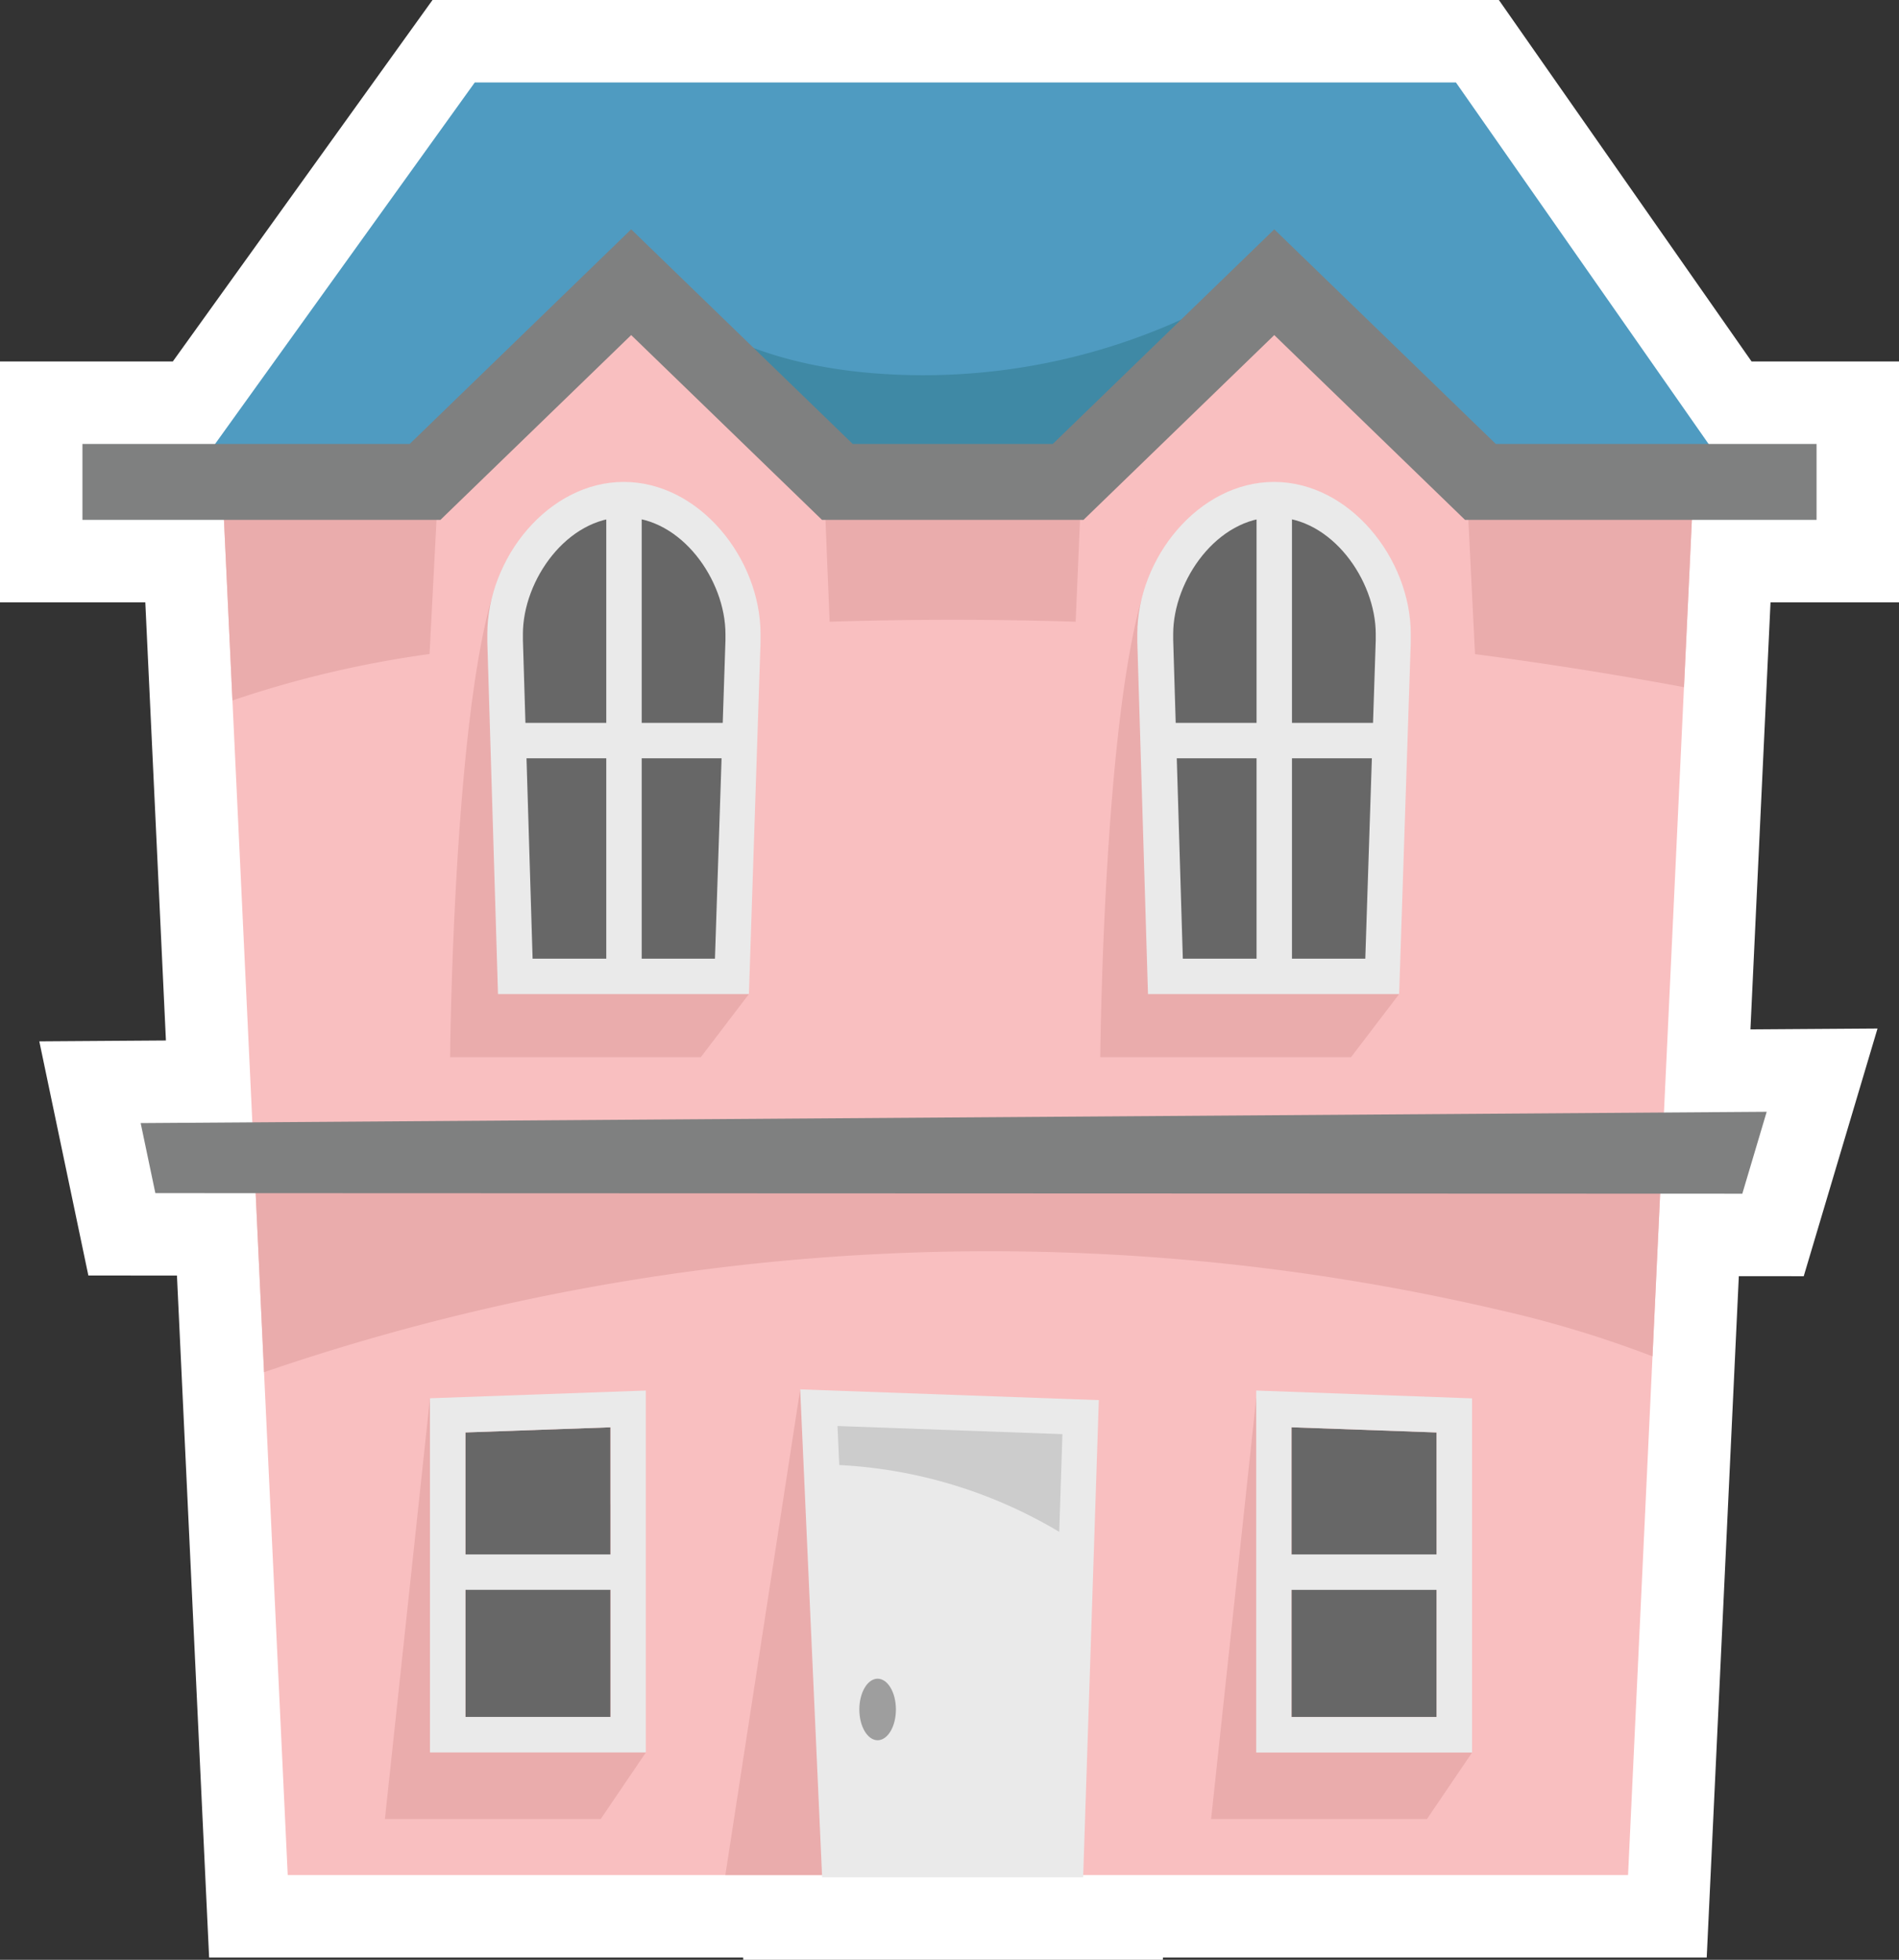 <svg xmlns="http://www.w3.org/2000/svg" viewBox="0 0 327.1 337.53" id="adorable-and-simple-house"><rect x="0" y="0" width="327.1" height="337.53" fill="#333333" stroke="none"/><g><g><polygon fill="#fff" points="128.03 337.53 128.01 337.14 36.02 337.14 30.48 219.69 15.22 219.68 6.77 179.35 28.58 179.2 25.03 103.74 0 103.74 0 62.25 29.77 62.25 74.5 0 258.18 0 301.7 62.25 327.1 62.25 327.1 103.74 304.97 103.74 301.51 177.29 323.4 177.14 310.69 219.8 299.51 219.79 293.98 337.14 200.32 337.14 200.3 337.53 128.03 337.53"></polygon><polygon fill="#fff" points="291.42 89.54 312.9 89.54 312.9 76.46 294.3 76.46 250.78 14.2 81.78 14.2 37.05 76.46 14.2 76.46 14.2 89.54 38.58 89.54 40.04 120.69 43.46 193.3 24.23 193.43 26.76 205.49 44.03 205.49 45.48 236.33 49.56 322.94 124.94 322.94 141.59 322.94 141.61 323.33 186.57 323.33 186.59 322.94 280.43 322.94 284.64 233.59 285.96 205.59 300.11 205.59 304.31 191.48 286.62 191.6 290.07 118.35 291.42 89.54"></polygon><polygon fill="#4f9bc1" points="32.35 83 81.78 14.2 250.78 14.2 298.87 83 165 123.08 32.35 83"></polygon><path fill="#3f89a5" d="M115.43,51.7c9.36,7.9,21.75,11.36,33.94,12.49A107.89,107.89,0,0,0,216.57,48C206.78,62.45,195,75.43,180.94,85.77c-12.25-1.34-24.24-2.29-36.49-3.63C130.65,80.63,123.31,63.14,115.43,51.7Z"></path><polygon fill="#f9bfc0" points="291.73 83 290.06 118.35 286.32 197.85 284.64 233.59 280.43 322.94 49.56 322.94 45.48 236.33 43.68 197.85 40.04 120.69 38.27 83 291.73 83"></polygon><polygon fill="#f9bfc0" points="73.22 83 108.72 48.6 144.23 83 109.22 105.05 73.22 83"></polygon><polygon fill="#f9bfc0" points="183.98 83 219.49 48.6 255 83 219.99 105.05 183.98 83"></polygon><path fill="#eaacac" d="M122.75 120.06c0-13-18.45-26.87-31.45-26.87s-13.77 88.89-13.77 88.89h43.18L129 171.21l-6.3-49.72C122.73 121 122.75 120.54 122.75 120.06zM234.74 120.06c0-13-18.44-26.87-31.45-26.87s-13.77 88.89-13.77 88.89h43.19L241 171.21l-6.3-49.72C234.72 121 234.74 120.54 234.74 120.06zM75.65 80.64l-1.66 32a182.59 182.59 0 00-33.95 8L38.27 83zM186.41 80.64l-1.13 26.44q-21.18-.66-42.38 0l-1-24.61zM291.73 83l-1.66 35.35q-17.94-3.33-36-5.69l-1.4-28.17z"></path><polygon fill="#7f8080" points="312.9 89.54 252.35 89.54 219.49 57.71 186.63 89.54 141.59 89.54 108.72 57.71 75.86 89.54 14.2 89.54 14.2 76.46 70.57 76.46 108.72 39.5 146.88 76.46 181.34 76.46 219.49 39.5 257.65 76.46 312.9 76.46 312.9 89.54"></polygon><polygon fill="#eaacac" points="103.47 247.26 111.24 301.84 103.47 313.29 66.3 313.29 74.06 240.82 103.47 247.26"></polygon><polygon fill="#eaacac" points="245.79 247.26 253.56 301.84 245.79 313.29 208.61 313.29 216.38 240.82 245.79 247.26"></polygon><polygon fill="#676767" points="222.48 245.82 222.48 295.73 247.45 295.73 247.45 246.71 222.48 245.82"></polygon><path fill="#eaeaea" d="M216.38,239.49v62.35h37.18v-61Zm31.07,28.23h-25v-21.9l25,.89Zm-25,7.1v-1h25v21.9h-25Z"></path><path fill="#eaacac" d="M286.32,197.85l-1.68,35.75a191.78,191.78,0,0,0-26.48-8A385.59,385.59,0,0,0,45.48,236.33l-1.8-38.48Z"></path><polygon fill="#7f8080" points="300.11 205.59 26.76 205.49 24.23 193.43 304.31 191.48 300.11 205.59"></polygon><polygon fill="#eaacac" points="167.39 301.83 160.11 322.94 124.94 322.94 137.83 239.29 167.39 301.83"></polygon><polygon fill="#eaeaea" points="137.83 239.29 141.61 323.33 186.57 323.33 189.27 241.14 137.83 239.29"></polygon><path fill="#ccc" d="M183,247l-.55,16.83a81.91,81.91,0,0,0-37.89-11.51l-.3-6.72Z"></path><ellipse cx="151.17" cy="294.42" fill="#9e9e9e" rx="3.15" ry="5.3"></ellipse><path fill="#eaeaea" d="M131,109.2c0-13-10.55-26.2-23.55-26.2S83.94,96.19,83.94,109.2c0,.45,0,.9,0,1.34l1.84,60.67H129l2-60.59C131,110.15,131,109.67,131,109.2Z"></path><path fill="#676767" d="M91.74,165.11,90.07,110.2c0-.33,0-.67,0-1,0-9.3,7.62-20.1,17.45-20.1s17.44,10.8,17.44,20.1c0,.35,0,.71,0,1.06l-1.81,54.85Z"></path><rect width="6.1" height="82.83" x="104.43" y="86.14" fill="#eaeaea"></rect><rect width="40.08" height="6.1" x="88.12" y="124.5" fill="#eaeaea"></rect><path fill="#eaeaea" d="M243,109.2c0-13-10.54-26.2-23.55-26.2s-23.55,13.19-23.55,26.2c0,.45,0,.9,0,1.34l1.84,60.67H241l2-60.59C243,110.15,243,109.67,243,109.2Z"></path><path fill="#676767" d="M203.74,165.11l-1.66-54.91c0-.33,0-.67,0-1,0-9.3,7.62-20.1,17.44-20.1s17.45,10.8,17.45,20.1c0,.35,0,.71,0,1.06l-1.8,54.85Z"></path><rect width="6.1" height="82.83" x="216.44" y="86.14" fill="#eaeaea"></rect><rect width="40.08" height="6.1" x="200.13" y="124.5" fill="#eaeaea"></rect><polygon fill="#676767" points="105.14 245.82 105.14 295.73 80.17 295.73 80.17 246.71 105.14 245.82"></polygon><path fill="#eaeaea" d="M74.06,240.82v61h37.18V239.49Zm6.11,5.89,25-.89v21.9h-25Zm25,49h-25v-21.9h25v21.9Z"></path></g></g></svg>